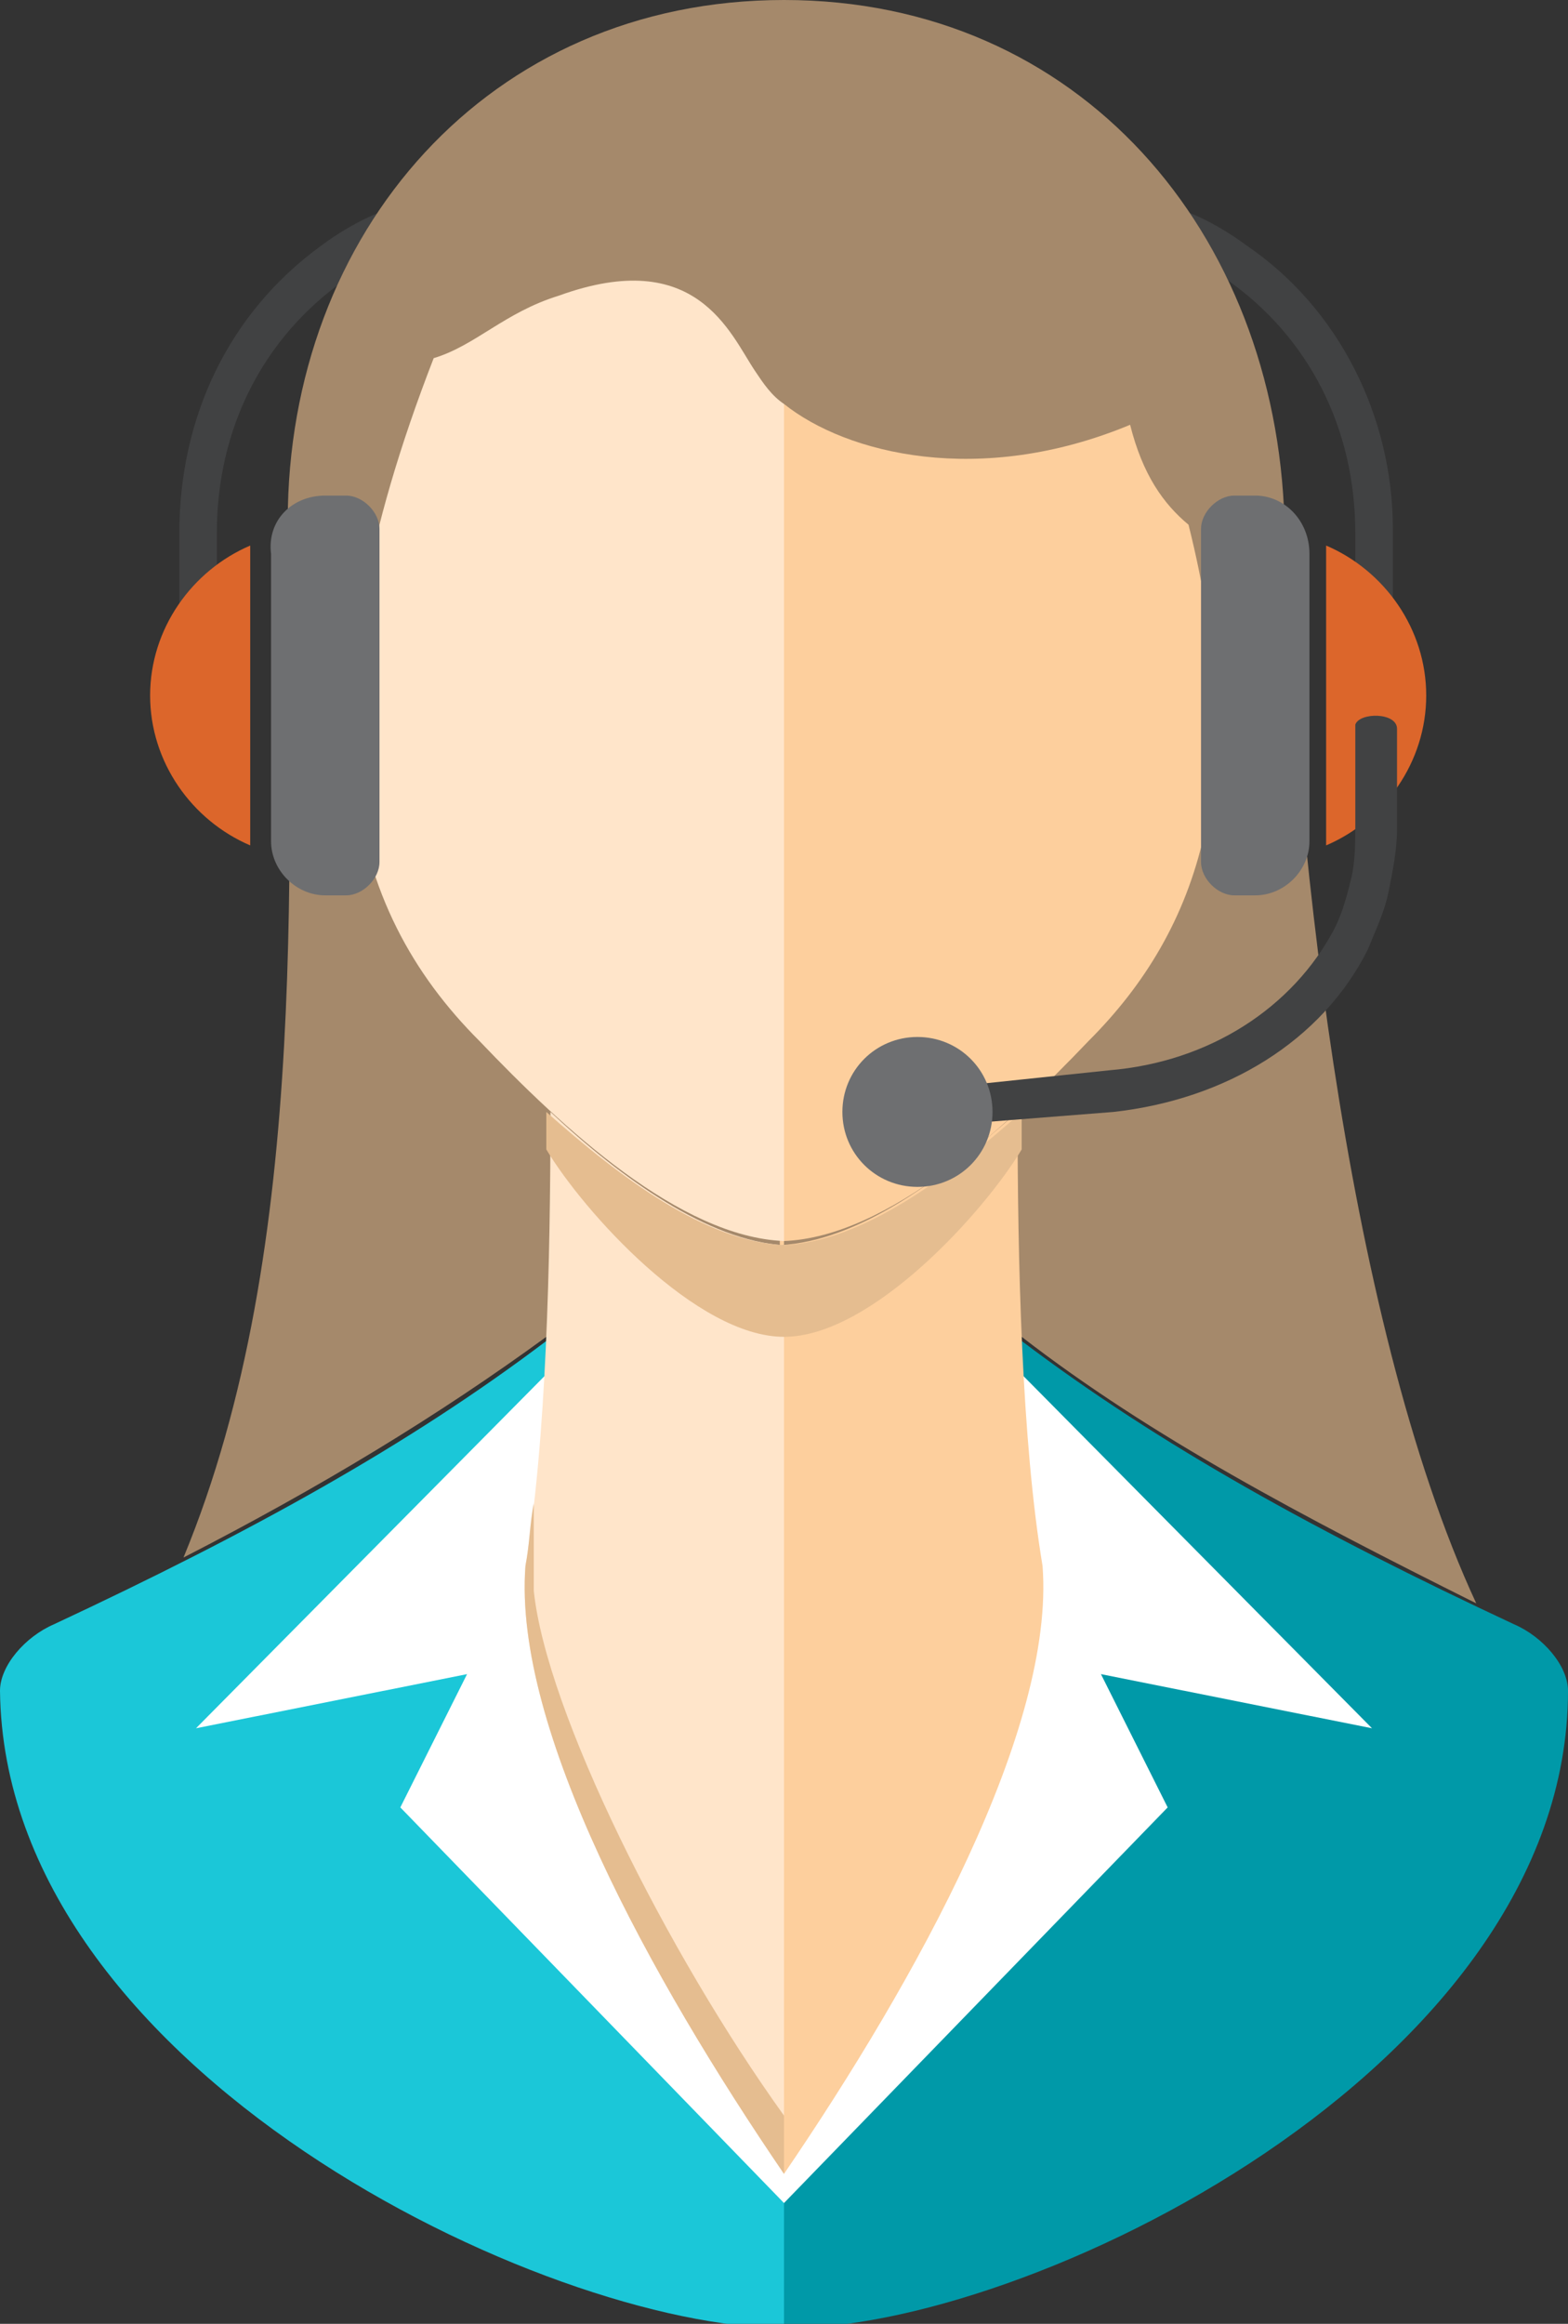 <svg width="54" height="80" viewBox="0 0 54 80" fill="none" xmlns="http://www.w3.org/2000/svg">
<rect x="0" y="0" width="54" height="80" fill="#333333" stroke="none"/>
<path d="M38.633 6.595C39.495 6.738 40.213 7.025 40.931 7.312C41.649 7.599 42.367 8.029 42.941 8.459C46.101 10.609 47.968 14.337 47.968 18.208V21.505H46.675V18.351C46.675 14.767 45.096 11.613 42.223 9.606C41.649 9.176 41.074 8.889 40.356 8.602C39.782 8.315 39.064 8.029 38.346 7.885L38.633 6.595Z" fill="#414243"/>
<path d="M15.367 6.595C14.505 6.738 13.787 7.025 13.069 7.312C12.351 7.599 11.633 8.029 11.059 8.459C7.899 10.753 6.176 14.337 6.176 18.351V21.505H7.468V18.351C7.468 14.767 9.048 11.613 11.92 9.606C12.351 9.176 12.925 8.889 13.644 8.602C14.218 8.315 14.936 8.029 15.654 7.885L15.367 6.595Z" fill="#414243"/>
<path fill-rule="evenodd" clip-rule="evenodd" d="M27 0C37.197 0 43.947 8.029 44.234 17.921C44.521 27.957 46.245 45.305 50.84 55.197C44.809 52.186 39.638 49.462 35.186 46.022L27 45.305L18.814 46.022C15.08 48.745 11.059 51.183 6.319 53.62C10.771 42.867 9.91 29.247 9.91 17.921C9.91 8.029 16.803 0 27 0Z" fill="#A5896B"/>
<path fill-rule="evenodd" clip-rule="evenodd" d="M1.867 55.914C8.617 52.76 14.075 49.749 18.814 46.165L27 45.448V72.545V80.143C18.814 80.143 0.144 71.254 0 58.208C0 57.348 0.862 56.344 1.867 55.914Z" fill="#1BC7D8"/>
<path fill-rule="evenodd" clip-rule="evenodd" d="M52.133 55.914C45.383 52.76 39.925 49.749 35.186 46.165L27 45.448V72.545V80.143C35.186 80.287 54 71.254 54 58.208C54 57.348 53.138 56.344 52.133 55.914Z" fill="#0099A8"/>
<path fill-rule="evenodd" clip-rule="evenodd" d="M47.25 59.498L35.186 47.312L27 47.885V75.842L40.213 62.222L37.915 57.634L47.25 59.498Z" fill="white"/>
<path fill-rule="evenodd" clip-rule="evenodd" d="M6.75 59.498L18.814 47.312L27 47.885V75.842L13.787 62.222L16.085 57.634L6.75 59.498Z" fill="white"/>
<path fill-rule="evenodd" clip-rule="evenodd" d="M27 42.867V74.839C22.404 68.1 17.665 59.498 18.096 53.907C18.814 49.606 18.957 43.441 18.957 38.28C21.399 40.574 24.415 42.724 27 42.867Z" fill="#FFE5CA"/>
<path fill-rule="evenodd" clip-rule="evenodd" d="M27 37.993V42.867V74.839C31.596 68.1 36.335 59.498 35.904 53.907C35.186 49.606 35.043 43.441 35.043 38.28C32.458 40.574 29.585 42.724 26.856 42.867V37.993H27Z" fill="#FDCF9D"/>
<path fill-rule="evenodd" clip-rule="evenodd" d="M27 46.022C23.984 46.022 20.106 41.72 18.814 39.57C18.814 39.14 18.814 38.71 18.814 38.28C21.399 40.574 24.271 42.724 27 42.867V46.022Z" fill="#E5BD90"/>
<path fill-rule="evenodd" clip-rule="evenodd" d="M27 46.022C30.016 46.022 33.894 41.72 35.186 39.57C35.186 39.14 35.186 38.71 35.186 38.28C32.601 40.574 29.729 42.724 27 42.867V37.993V42.867V46.022Z" fill="#E5BD90"/>
<path fill-rule="evenodd" clip-rule="evenodd" d="M27 13.907V42.724C23.41 42.581 19.388 38.853 16.516 35.842C11.92 31.255 10.197 24.516 14.936 12.33C16.372 11.9 17.378 10.753 19.245 10.179C23.984 8.459 25.133 11.47 25.995 12.76C26.282 13.19 26.569 13.62 27 13.907Z" fill="#FFE5CA"/>
<path fill-rule="evenodd" clip-rule="evenodd" d="M27 13.907V42.724C30.59 42.581 34.612 38.853 37.484 35.842C41.362 31.971 43.085 26.667 40.931 18.064C40.069 17.348 39.351 16.344 38.92 14.624C33.75 16.774 29.154 15.627 27 13.907Z" fill="#FDCF9D"/>
<path fill-rule="evenodd" clip-rule="evenodd" d="M11.202 17.061H11.92C12.495 17.061 13.069 17.634 13.069 18.208V29.677C13.069 30.251 12.495 30.824 11.92 30.824H11.202C10.197 30.824 9.335 29.964 9.335 28.961V19.068C9.191 17.921 10.053 17.061 11.202 17.061Z" fill="#6E6F71"/>
<path fill-rule="evenodd" clip-rule="evenodd" d="M43.229 17.061H42.511C41.936 17.061 41.362 17.634 41.362 18.208V29.677C41.362 30.251 41.936 30.824 42.511 30.824H43.229C44.234 30.824 45.096 29.964 45.096 28.961V19.068C45.096 17.921 44.234 17.061 43.229 17.061Z" fill="#6E6F71"/>
<path fill-rule="evenodd" clip-rule="evenodd" d="M8.617 29.104C6.606 28.244 5.17 26.237 5.17 23.943C5.17 21.649 6.606 19.642 8.617 18.781V29.104Z" fill="#DC662B"/>
<path fill-rule="evenodd" clip-rule="evenodd" d="M45.67 29.104C47.681 28.244 49.117 26.237 49.117 23.943C49.117 21.649 47.681 19.642 45.67 18.781V29.104Z" fill="#DC662B"/>
<path fill-rule="evenodd" clip-rule="evenodd" d="M18.383 51.756C18.383 52.903 18.383 54.48 18.383 54.767C18.814 58.925 22.979 67.24 27 72.832V74.839C22.404 68.1 17.665 59.498 18.096 53.907C18.239 53.19 18.239 52.473 18.383 51.756Z" fill="#E5BD90"/>
<path d="M48.112 25.09V28.53C48.112 29.247 47.968 29.964 47.824 30.681C47.681 31.398 47.394 31.971 47.106 32.688C45.526 35.842 42.223 37.849 38.346 38.28L32.888 38.71L32.745 37.419L38.202 36.846C41.649 36.559 44.521 34.695 45.957 31.971C46.245 31.398 46.388 30.824 46.532 30.251C46.675 29.677 46.675 28.961 46.675 28.387V24.946C46.819 24.516 48.112 24.516 48.112 25.09Z" fill="#414243"/>
<path fill-rule="evenodd" clip-rule="evenodd" d="M31.596 40.86C33.032 40.86 34.181 39.713 34.181 38.28C34.181 36.846 33.032 35.699 31.596 35.699C30.16 35.699 29.011 36.846 29.011 38.28C29.011 39.713 30.16 40.86 31.596 40.86Z" fill="#6E6F71"/>
</svg>
